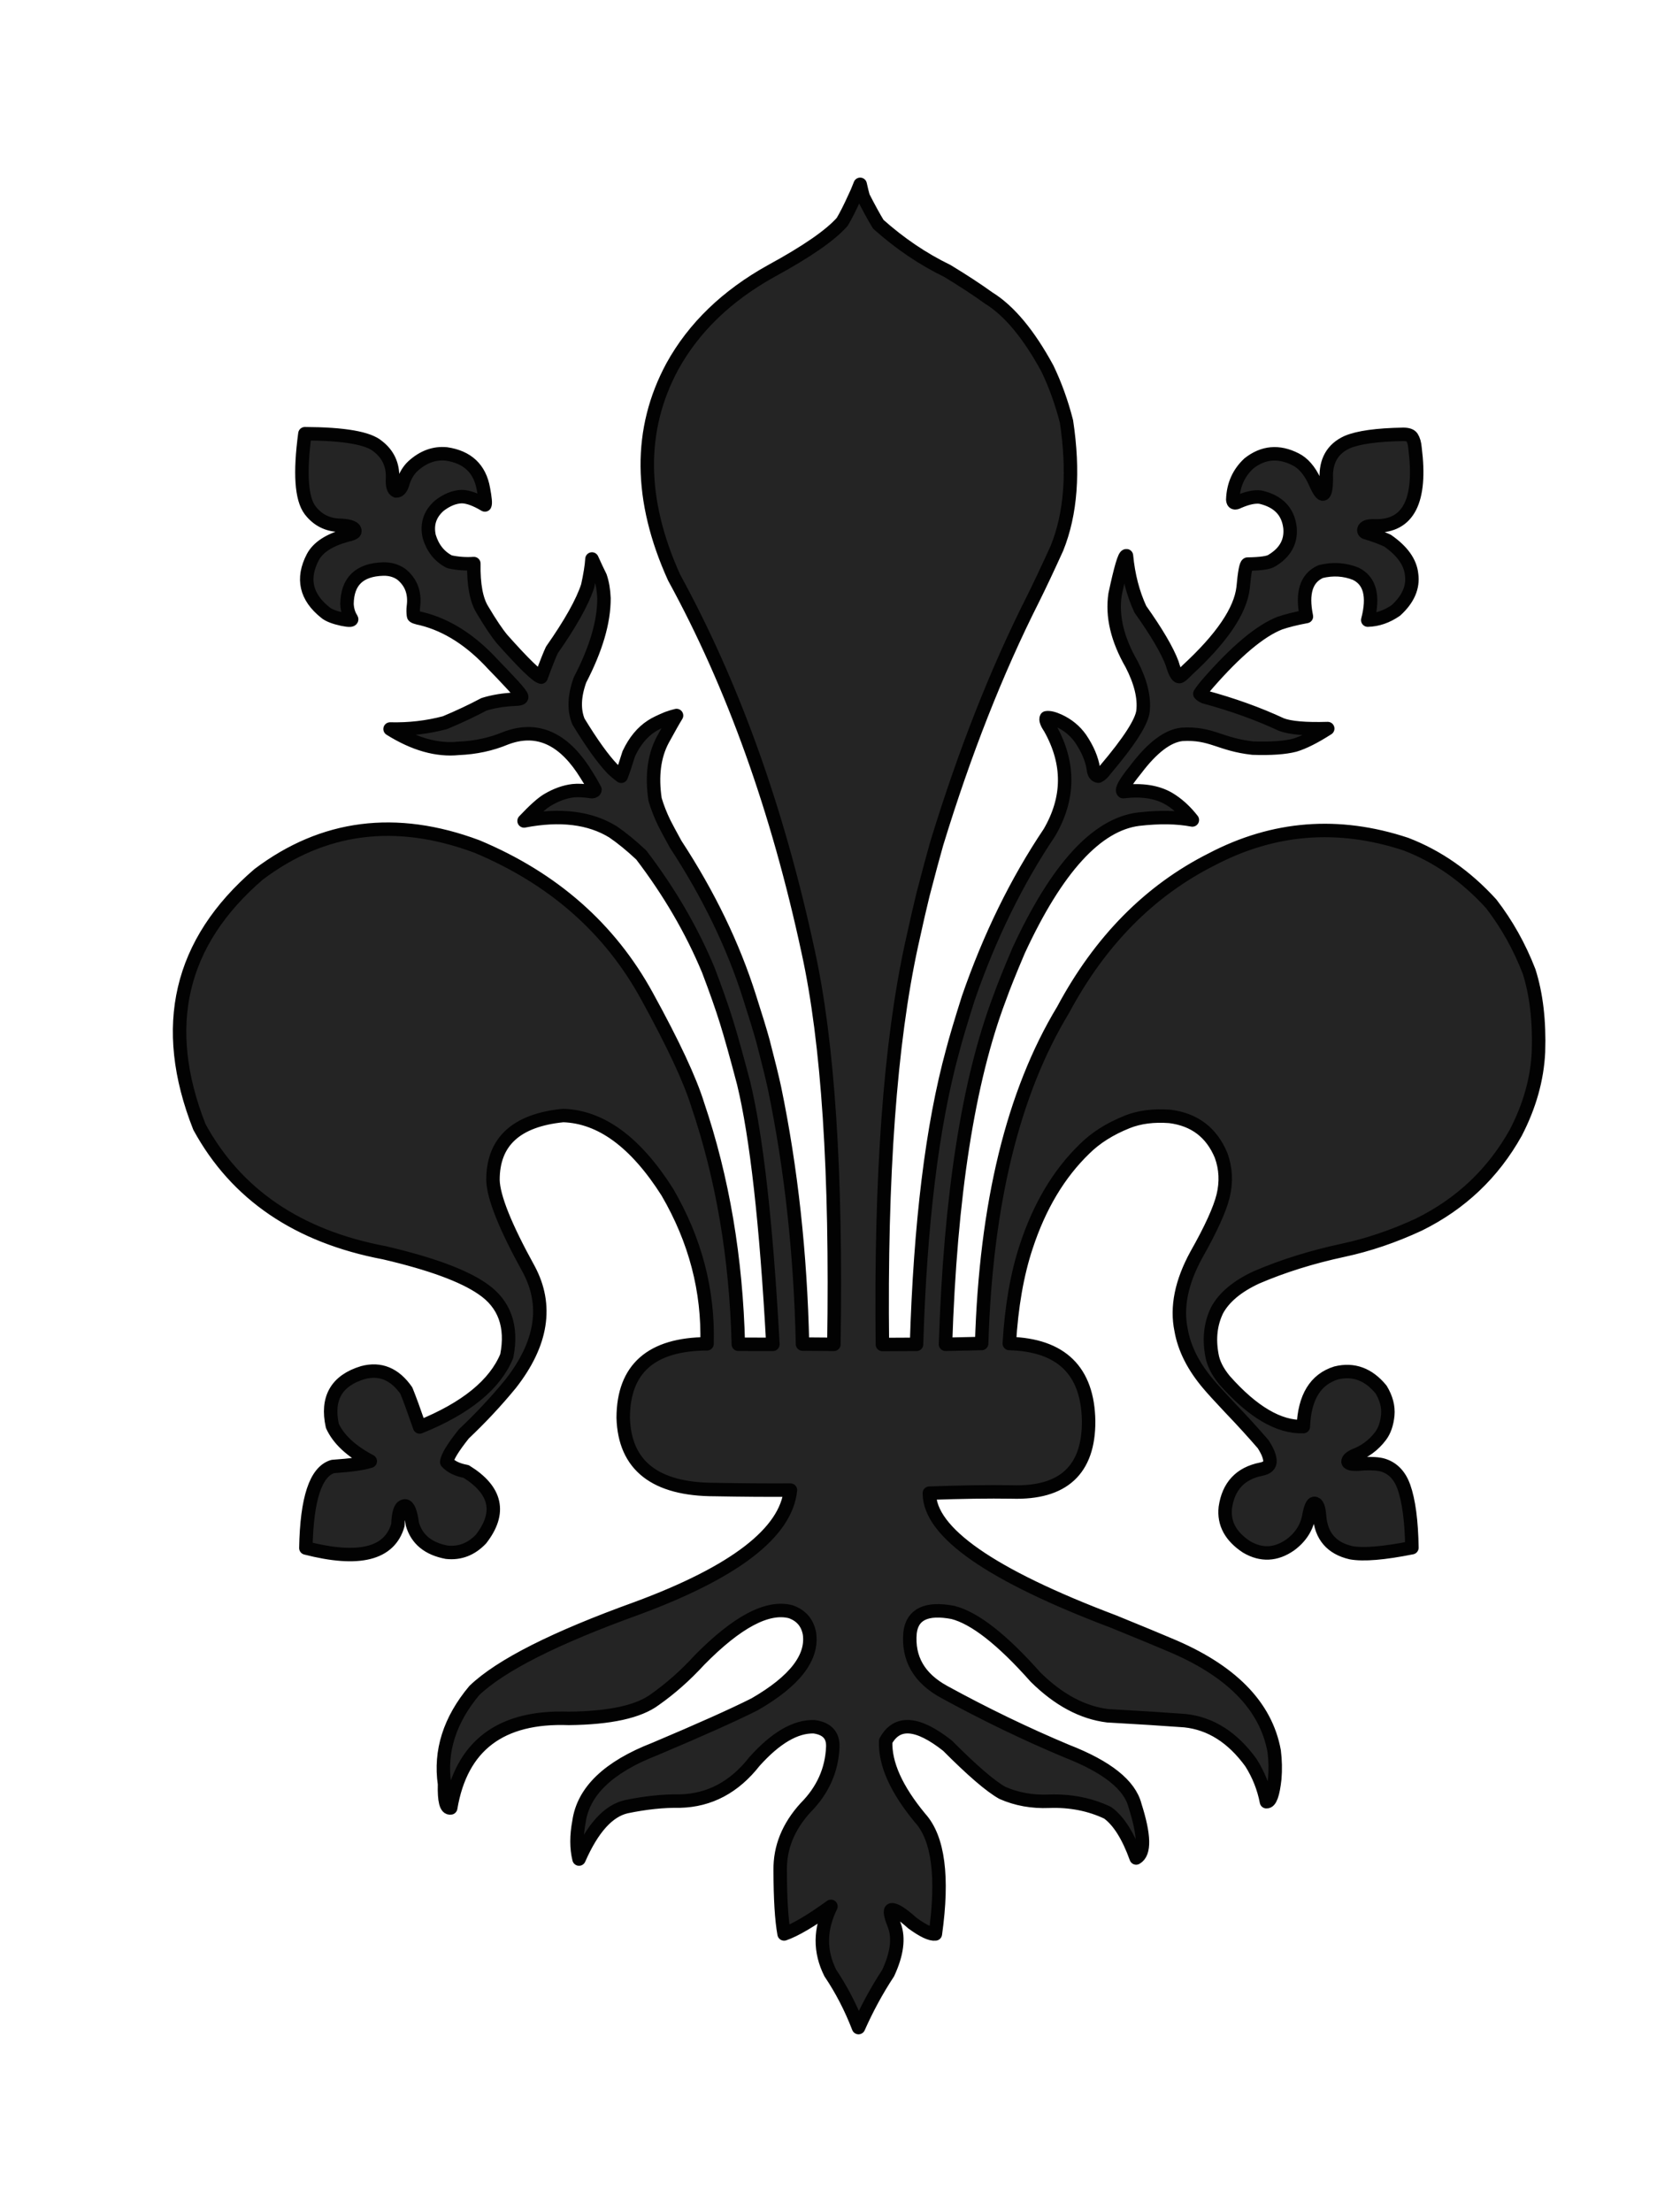 <svg width="100%" height="100%"
version="1.1"
xmlns="http://www.w3.org/2000/svg" 
xmlns:xlink="http://www.w3.org/1999/xlink"
xmlns:svgjs="http://svgjs.com/svgjs"
style="stroke-linecap: round; stroke-linejoin: round; background: rgba(36, 36, 36, 1);"
viewBox="68.284 35.398 624.321 821.574">
<path style="fill: rgb(36, 36, 36); fill-opacity: 1; stroke: rgb(2, 2, 2); stroke-width: 5; stroke-opacity: 1;" d="M375.323 151.787Q376.007 154.857 376.459 156.4Q379.658 162.674 382.062 166.615Q394.08 177.346 407.682 183.936Q416.641 189.366 423.053 193.994Q434.482 201.032 444.889 220.173Q449.271 229.261 451.99 239.869Q456.211 267.722 448.459 286.932Q443.387 298.106 439.49 305.932Q419.242 346.057 403.771 396.65Q401.94 403.058 398.678 415.588Q397.125 421.821 394.428 434.15Q382.479 488.939 383.584 582.715L396.271 582.65Q398.318 515.144 409.646 473.775Q411.416 466.989 415.49 454.119Q427.371 419.76 445.667 392.537Q456.823 373.392 445.959 353.9Q443.969 350.983 444.521 349.932Q446.183 349.646 449.191 351.025Q454.167 353.332 457.209 357.619Q461.175 363.488 461.99 368.9Q462.204 371.395 463.834 371.619Q465.108 371.075 466.428 369.213Q479.692 353.56 480.428 347.494Q481.297 339.92 476.178 329.994Q468.238 316.227 470.049 304.087Q473.155 289.499 474.281 289.73Q475.336 300.759 479.446 309.622Q488.529 322.41 491.272 329.744Q492.652 334.576 493.897 334.65Q494.553 334.648 496.772 332.307Q516.159 314.472 517.64 301.571Q518.404 293.168 519.254 292.845Q526.551 292.742 528.314 291.549Q535.794 287.04 535.053 279.307Q533.989 270.283 524.129 267.983Q520.901 267.523 515.886 269.713Q513.896 270.778 513.792 268.9Q514.062 260.771 519.771 255.463Q527.739 249.184 537.089 253.907Q541.37 256.023 544.209 262.119Q546.432 267.251 547.415 266.807Q548.553 266.456 548.553 261.057Q548.14 251.291 556.271 247.557Q562.46 244.903 577.084 244.65Q579.624 244.637 580.365 245.744Q581.323 247.226 581.521 249.775Q585.216 279.023 566.803 278.65Q562.889 278.462 562.521 280.025Q562.313 281.048 563.709 281.307Q567.916 282.569 571.271 284.119Q579.539 289.854 580.24 296.65Q581.251 303.819 574.396 310.057Q569.388 313.512 563.956 313.65Q567.45 300.264 559.434 296.408Q553.248 293.959 546.49 295.618Q538.447 299.153 541.155 312.311Q535.254 313.405 531.271 314.775Q520.3 319.071 504.428 337.275Q502.661 339.3 501.553 341.025Q502.229 341.773 503.271 342.182Q518.826 346.377 531.896 352.463Q536.762 354.306 549.078 353.936Q541.694 358.662 536.808 360.11Q531.32 361.534 521.221 361.195C508.882 359.844 505.915 355.423 494.896 356.088Q486.894 356.972 477.74 369.119Q471.811 376.41 473.058 377.369Q483.35 376.132 489.959 379.932Q494.784 382.783 498.772 387.886Q490.292 386.267 478.799 387.588Q455.436 390.507 434.209 436.4Q429.313 447.894 427.115 454.088Q409.688 500.096 407.038 582.636L420.472 582.339Q422.828 504.511 450.709 458.463Q471.375 419.878 506.053 402.463Q540.56 384.426 578.146 396.869Q595.849 403.658 609.834 419.025Q618.532 430.296 623.896 444.119Q627.963 456.893 627.396 474.057Q626.677 489.154 618.99 503.994Q606.387 526.592 582.99 538.15Q568.864 544.709 554.803 547.713Q537.316 551.466 522.615 557.775Q511.905 562.732 507.959 569.994Q504.356 577.416 506.021 586.525Q506.766 591.175 510.771 596.025Q526.436 613.681 540.015 613.205Q540.64 596.874 552.209 593.275Q561.9 590.9 568.904 599.434Q571.812 604.254 571.396 608.932Q570.906 613.832 568.678 616.744Q564.854 621.793 558.83 624.02Q556.557 625.194 556.615 626.244Q556.892 627.592 562.303 626.994Q567.245 626.797 569.646 627.525Q575.079 629.215 577.358 635.533Q580.12 643.291 580.365 658.182Q564.685 661.313 557.74 660.057Q546.901 657.556 546.053 646.494Q545.711 641.743 544.115 641.713Q542.952 641.714 542.115 646.182Q540.987 652.84 535.146 657.15Q527.16 662.721 518.928 657.9Q510.051 652.093 511.022 643.276Q512.731 631.361 524.303 629.025Q527.791 628.367 527.613 625.804Q527.408 623.325 525.084 619.744Q519.298 613.045 512.646 606.119Q506.974 600.093 504.865 597.588Q496.389 587.68 494.584 577.338Q491.933 564.568 500.257 549.377Q508.333 535.127 510.209 527.525Q512.09 519.727 509.459 512.494Q504.164 499.724 490.396 497.994Q481.407 497.308 474.584 500.025Q464.902 503.905 458.771 509.994Q444.399 523.86 437.021 546.4Q431.95 561.716 430.745 582.345Q459.798 583.153 460.224 611.18Q460.329 638.36 431.737 637.492Q418.844 637.281 401.038 637.933Q401.003 659.736 469.553 685.65Q484.654 691.809 489.959 694.088Q524.567 708.382 529.178 733.744Q529.833 738.956 529.396 744.025Q528.447 752.692 526.306 752.542Q524.803 744.75 520.52 737.991Q510.303 723.93 495.962 722.427Q484.132 721.548 467.335 720.614Q453.264 718.893 440.468 706.226Q421.895 685.297 409.763 682.228Q395.076 679.443 393.852 689.81Q392.609 704.135 406.513 711.737Q429.218 724.165 452.035 733.721Q474.563 742.491 477.462 753.968Q482.791 770.695 477.888 773.437Q473.456 761.12 467.298 756.65Q457.396 751.936 445.472 752.372Q436.104 752.748 428.163 749.247Q421.528 745.534 407.816 731.752Q391.094 718.515 384.803 730.025Q384.328 742.612 397.641 758.656Q407.725 769.853 403.271 801.65Q400.748 801.999 394.738 797.623Q388.921 792.412 386.99 792.682Q385.796 792.952 388.056 798.553Q390.64 805.589 385.723 816.19Q379.495 825.655 374.712 836.432Q370.482 825.461 364.242 816.178Q358.182 804.153 364.462 791.403Q353.188 799.542 347.053 801.65Q345.627 793.854 345.606 777.979Q345.415 765.338 354.999 754.789Q364.629 745.109 365.151 732.148Q365.379 725.682 358.191 724.688Q347.887 724.394 336.053 737.588Q324.845 751.902 308.365 752.307Q299.167 752.158 288.44 754.383Q278.376 756.663 270.847 773.829Q269.352 767.711 270.825 759.988Q273.198 742.976 299.046 732.953Q324.319 722.291 336.147 716.333Q358.507 703.427 356.467 689.98Q355.283 683.98 349.476 681.958Q336.556 678.648 315.615 699.9Q307.849 708.383 299.084 714.557Q290.052 721.335 267.053 721.588Q229.018 720.186 223.16 754.845Q220.605 755.323 220.865 745.994Q218.201 727.634 231.932 711.235Q246.571 697.207 292.49 680.65Q346.947 660.483 349.416 636.792Q336.321 636.865 321.336 636.588Q288.047 636.57 287.265 609.932Q287.341 582.607 318.413 582.459Q319.256 552.858 303.652 526.094Q286.047 498.346 264.964 497.661Q238.818 500.252 238.867 521.627Q239.099 531.123 252.146 554.73Q262.969 574.89 245.428 597.307Q237.511 606.964 228.049 615.91Q221.878 623.649 221.694 626.39Q224.047 629.001 228.88 629.866Q245.781 640.322 234.428 654.963Q229.003 660.659 221.686 659.879Q211.437 657.957 208.927 649.463Q208.012 642.65 206.178 642.65Q203.693 642.765 203.553 649.72Q198.971 665.907 169.333 658.302Q169.837 630.853 179.334 628.025Q189.412 627.344 193.271 626.057Q182.605 620.434 179.178 612.932Q175.801 597.602 190.521 593.15Q200.206 590.574 206.678 599.838Q208.587 604.564 211.622 613.348Q237.416 602.948 243.99 586.995Q247.255 570.321 234.865 561.963Q224.248 554.643 198.553 548.65Q150.319 539.544 129.771 501.9Q107.695 445.941 151.771 408.088Q187.802 380.909 232.928 397.744Q275.396 415.518 296.084 453.275Q310.66 479.756 314.959 493.65Q328.851 534.649 330.045 582.629L342.896 582.65Q339.23 515.474 332.021 485.65Q328.07 470.616 325.584 462.65Q323.098 454.685 318.896 443.65Q309.623 421.391 293.968 400.887Q288.357 395.627 283.428 392.275Q270.536 384.387 250.422 388.244Q256.163 382.159 259.213 380.387Q264.027 377.567 268.615 377.025Q271.317 376.715 275.607 377.382Q276.736 377.312 276.766 376.626Q275.156 373.448 272.113 368.842Q260.123 351.205 243.542 357.537Q235.453 360.909 226.062 361.289Q214.073 362.52 200.628 354.097Q211.209 354.357 221.047 351.74Q228.914 348.446 235.497 344.936Q240.68 343.327 246.934 343.045Q249.643 343.023 249.553 342.15Q249.447 341.363 246.303 337.9Q241.711 332.949 239.021 330.244Q226.684 316.73 212.428 313.15Q209.367 312.537 209.334 312.025Q209.094 310.252 209.303 308.588Q210.284 301.037 204.803 296.619Q201.978 294.616 198.115 294.682Q184.778 295.039 184.615 307.682Q184.785 310.821 186.209 313.025Q187.04 314.166 182.959 313.338Q178.359 312.343 176.584 310.838Q165.715 302.186 171.896 290.307Q174.796 284.815 184.303 282.182Q187.571 281.475 187.553 280.65Q187.638 278.684 182.146 278.432Q175.155 278.35 170.911 272.835Q166.032 266.369 168.978 244.417Q190.863 244.513 196.15 249.149Q201.76 253.521 201.553 260.807Q201.261 265.033 202.896 265.682Q204.628 265.788 205.521 262.307Q206.751 258.718 209.053 256.525Q214.804 251.262 221.559 251.921Q233.331 253.658 235.315 264.896Q236.289 270.048 235.866 270.882Q230.763 267.825 227.265 267.775Q223.143 267.913 218.959 271.119Q213.664 275.761 215.175 282.592Q217.163 289.159 222.74 291.994Q227.313 292.976 231.761 292.65Q231.543 304.424 235.021 309.932Q239.403 317.314 242.365 320.838Q254.294 334.226 256.762 334.834Q259.568 327.229 260.759 324.74Q271.142 309.939 274.053 300.994Q275.412 294.846 275.653 290.948Q277.409 294.846 278.74 297.494Q279.942 300.998 280.115 305.525Q280.182 318.611 271.209 335.869Q267.974 344.845 270.646 351.338Q278.134 363.604 283.334 368.994Q285.07 370.604 286.53 371.65Q287.496 369.227 289.34 363.277Q292.594 356.336 297.865 352.963Q299.608 351.81 303.678 350.119Q305.706 349.404 307.084 349.088Q305.647 351.386 301.959 358.119Q297.14 367.216 299.113 380.288Q300.409 384.662 302.553 389.057Q303.764 391.45 306.74 396.869Q325.164 424.996 334.24 453.744Q337.702 464.509 339.24 470.119Q342.202 481.487 343.49 487.432Q352.786 532.284 353.898 582.555L365.553 582.65Q367.079 487.101 355.99 436.775Q339.03 357.815 306.162 297.802Q286.582 254.51 305.521 219.432Q317.499 197.723 342.324 183.948Q362.103 173.18 368.66 165.717Q370.67 162.35 373.209 156.744Q374.049 155.082 375.323 151.808Z " id="path3632" transform="matrix(1,0,0,1,12.615,-47.924)"></path></svg>